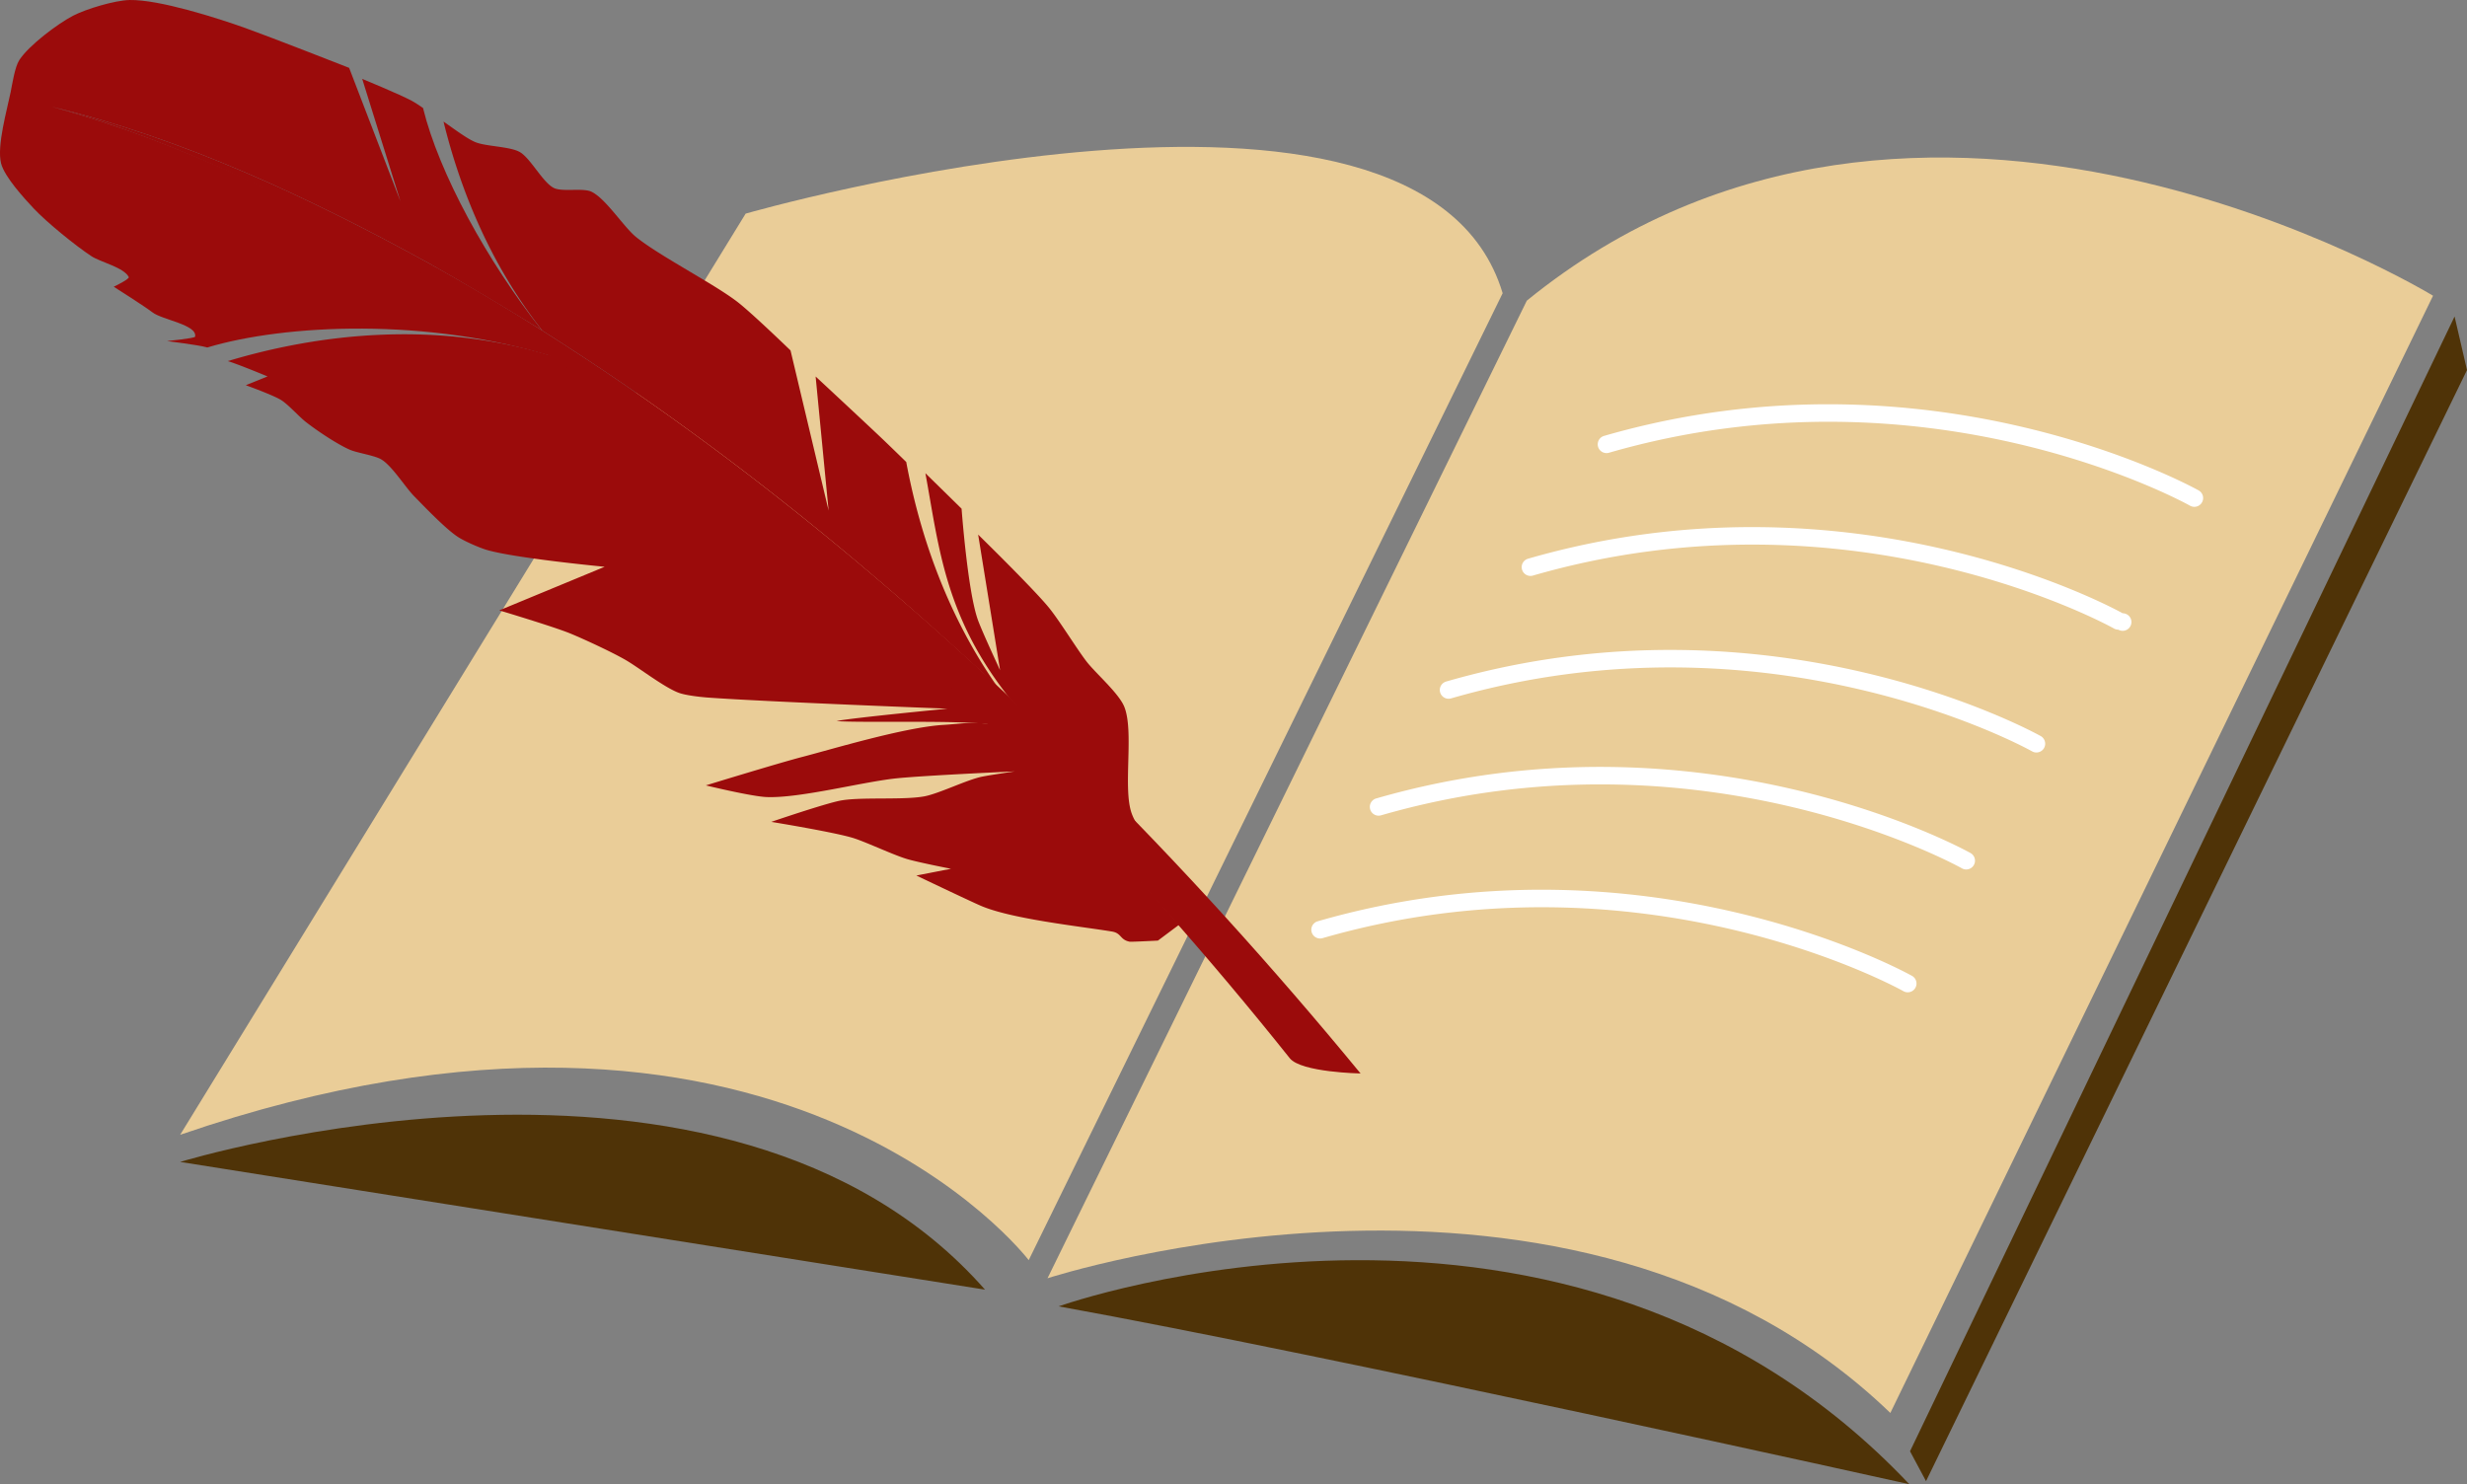 <svg xmlns="http://www.w3.org/2000/svg" width="721.012" height="433.818" viewBox="0 0 721.012 433.818">
 <rect x="0" y="0" width="721.012" height="433.818" fill="#808080" stroke="none"/>
 <path d="M711.086 86.439S560.85-5.415 446.226 87.888l-140.078 285.74s153.525-50.004 246.33 39.366L711.086 86.439z" fill="#eacd98"/>
 <path d="M380.065 323.474c5.24-20.061 3.06-41.491 10.665-61.01.188-.478-1.7-.254-1.916.299-7.606 19.518-5.426 40.948-10.665 61.01-.144.549 1.771.256 1.916-.3zM300.654 368.333s-73.4-96.63-247.999-36.647L217.927 62.44s197.246-56.713 221.24 23.265L300.654 368.333z" fill="#eacd98"/>
 <path d="M309.4 381.839s149.077-53.318 248.621 51.979c0-.001-169.929-37.761-248.62-51.98zM287.88 376.95L52.654 339.62S212 290.75 287.88 376.95zM721.012 108.159L562.906 432.927l-4.679-8.736L717.383 92.51z" fill="#4f3307"/>
 <path d="M619.101 184.046c-.429 0-.865-.11-1.266-.336-.752-.43-76.3-42.51-169.822-15.472a2.566 2.566 0 1 1-1.426-4.93c95.681-27.65 173.017 15.505 173.788 15.946a2.565 2.565 0 1 1-1.274 4.792zM595.166 219.948a2.55 2.55 0 0 1-1.266-.337c-.754-.431-76.3-42.508-169.822-15.472a2.57 2.57 0 0 1-3.178-1.75 2.568 2.568 0 0 1 1.752-3.178c95.685-27.653 173.016 15.504 173.787 15.944a2.563 2.563 0 0 1 .957 3.496 2.561 2.561 0 0 1-2.23 1.297zM574.651 254.14c-.429 0-.864-.107-1.265-.336-.753-.43-76.299-42.51-169.823-15.472a2.567 2.567 0 0 1-1.426-4.93c95.681-27.65 173.017 15.505 173.788 15.944a2.563 2.563 0 0 1 .956 3.496 2.56 2.56 0 0 1-2.23 1.298zM557.555 290.043c-.429 0-.866-.108-1.266-.336-.753-.43-76.302-42.507-169.823-15.472a2.567 2.567 0 0 1-1.426-4.93c95.681-27.653 173.017 15.502 173.788 15.944a2.563 2.563 0 0 1 .957 3.496 2.558 2.558 0 0 1-2.23 1.298zM641.326 148.143c-.43 0-.866-.108-1.267-.335-.754-.43-76.302-42.51-169.822-15.472a2.57 2.57 0 0 1-3.178-1.751 2.57 2.57 0 0 1 1.752-3.177c95.677-27.654 173.016 15.503 173.788 15.944a2.562 2.562 0 0 1 .956 3.496 2.559 2.559 0 0 1-2.229 1.295z" fill="#fff"/>
 <g fill="#9b0b0b">
  <path d="M15.244 31.235c38 10.273 74.298 28.473 108.577 48.549 11.103 6.583 28.122 17.62 38.845 24.8-37.486-11.98-79.664-9.776-102.094-3.012l-.315-.095c-2.459-.664-11.43-1.787-11.43-1.787s8.084-.807 8.188-1.273c.783-3.508-9.64-4.921-12.469-7.13-2.095-1.63-11.3-7.478-11.3-7.478s4.69-2.233 4.387-2.836c-1.385-2.79-8.268-4.368-10.874-6.065-4.588-2.997-13.138-9.96-16.885-13.956-2.792-2.977-8.573-9.265-9.567-13.225-1.277-5.1 1.774-15.681 2.812-20.832.476-2.371 1.211-7.3 2.523-9.332 2.76-4.28 11.192-10.614 15.707-12.964C25.164 2.609 33.63.073 37.93.003 46.613-.14 63.52 5.27 71.7 8.19c7.647 2.738 30.34 11.643 30.34 11.643l14.981 38.98-11.162-35.758s11.036 4.545 14.533 6.43c.917.496 2.031 1.238 3.24 2.074 4.69 19.135 18.822 44.872 34.735 64.975-9.027-5.583-23.65-14.36-32.917-19.528-34.979-19.25-71.908-36.534-110.206-45.772z"/>
  <path d="M158.533 96.674c-15.685-19.988-24.253-42.151-28.909-61.14 3.11 2.16 6.811 4.975 9.29 6.004 3.066 1.287 10.092 1.25 12.987 2.892 3.157 1.787 6.728 8.922 9.99 10.522 2.471 1.21 8.48-.105 10.968 1.084 4.184 2 9.415 10.296 13.015 13.222 6.828 5.53 22.642 13.6 29.611 18.953 4.177 3.208 15.557 14.219 15.557 14.219l11.13 46.815-3.797-39.201s15.223 14.143 20.23 18.924a939.506 939.506 0 0 1 6.257 6.072c3.551 19.15 11.011 43.345 26.567 65.598-21.16-19.834-43.112-38.778-65.922-56.66-21.555-16.85-43.877-32.726-66.974-47.304zM290.407 211.973c-6.878-1.655-39.252-.594-45.88-1.218 4.125-.892 32.378-3.615 32.378-3.615s-52.408-1.987-69.846-3.235c-2.198-.153-6.633-.64-8.695-1.408-4.209-1.57-11.413-7.164-15.279-9.45-3.909-2.302-12.155-6.12-16.342-7.856-4.69-1.947-20.822-6.782-20.822-6.782l30.795-12.743s-26.02-2.48-34.35-4.9c-2.28-.662-6.674-2.59-8.65-3.903-3.626-2.417-9.69-8.777-12.744-11.894-2.523-2.571-6.488-8.95-9.617-10.734-1.97-1.127-6.952-1.858-9.04-2.751-3.687-1.574-9.88-5.733-13.026-8.223-1.858-1.462-5.063-5.025-7.063-6.291-2.384-1.503-10.397-4.374-10.397-4.374l6.365-2.568s-8.49-3.544-11.624-4.48c22.38-6.747 58.355-13.066 95.761-1.176 20.375 13.936 40.07 28.876 59.104 44.6 24.01 19.87 46.975 40.947 68.972 63z"/>
  <path d="M338.422 274.926s-7.823.413-8.275.322c-2.888-.577-2.312-2.51-5.212-2.98-9.642-1.565-29.372-3.664-38.333-7.54-3.55-1.544-18.782-8.82-18.782-8.82l10.116-1.972s-9.799-1.914-12.98-2.888c-3.929-1.198-11.386-4.717-15.282-6.005-5.159-1.706-24.265-4.818-24.265-4.818s15.961-5.454 20.376-6.246c6.012-1.08 18.417-.073 24.422-1.223 4.385-.846 12.512-4.904 16.891-5.762 2.578-.504 9.476-1.518 9.476-1.518s-25.526 1.132-34.324 2c-9.753.955-28.425 5.898-38.215 5.497-4.458-.18-17.739-3.41-17.739-3.41s21.108-6.48 28.221-8.331c8.667-2.252 29.902-8.67 41.182-9.346 5.675-.343 9.171-1.17 15.02.103 17.82 17.983 37.27 39.185 53.851 58.335l-6.148 4.602zM295.171 204.187c-19.173-24.082-20.788-44.673-24.714-65.87a4307.11 4307.11 0 0 1 10.578 10.372s1.762 24.055 4.74 32.43c1.217 3.43 6.511 14.77 6.511 14.77l-6.409-39.632s15.855 15.506 20.551 21.198c3.075 3.72 8.132 11.988 11.064 15.82 2.627 3.445 9.486 9.306 11.103 13.326 2.927 7.27-.53 23.917 2.192 31.259.328.892.85 1.967 1.506 3.158-9.817-10.212-26.932-27.004-37.122-36.831z"/>
  <path d="M397.64 313.764c-51.23-62.315-108.77-120.118-172.132-169.785-31.688-24.776-65.026-47.436-100.059-66.974-34.977-19.247-71.906-36.532-110.204-45.77 38 10.273 74.052 28.848 108.331 48.925 40.135 23.813 71.274 48.584 96.875 69.733 57.461 47.567 109.987 101.103 156.5 159.417 3.315 4.15 20.688 4.454 20.688 4.454z"/>
 </g>
</svg>